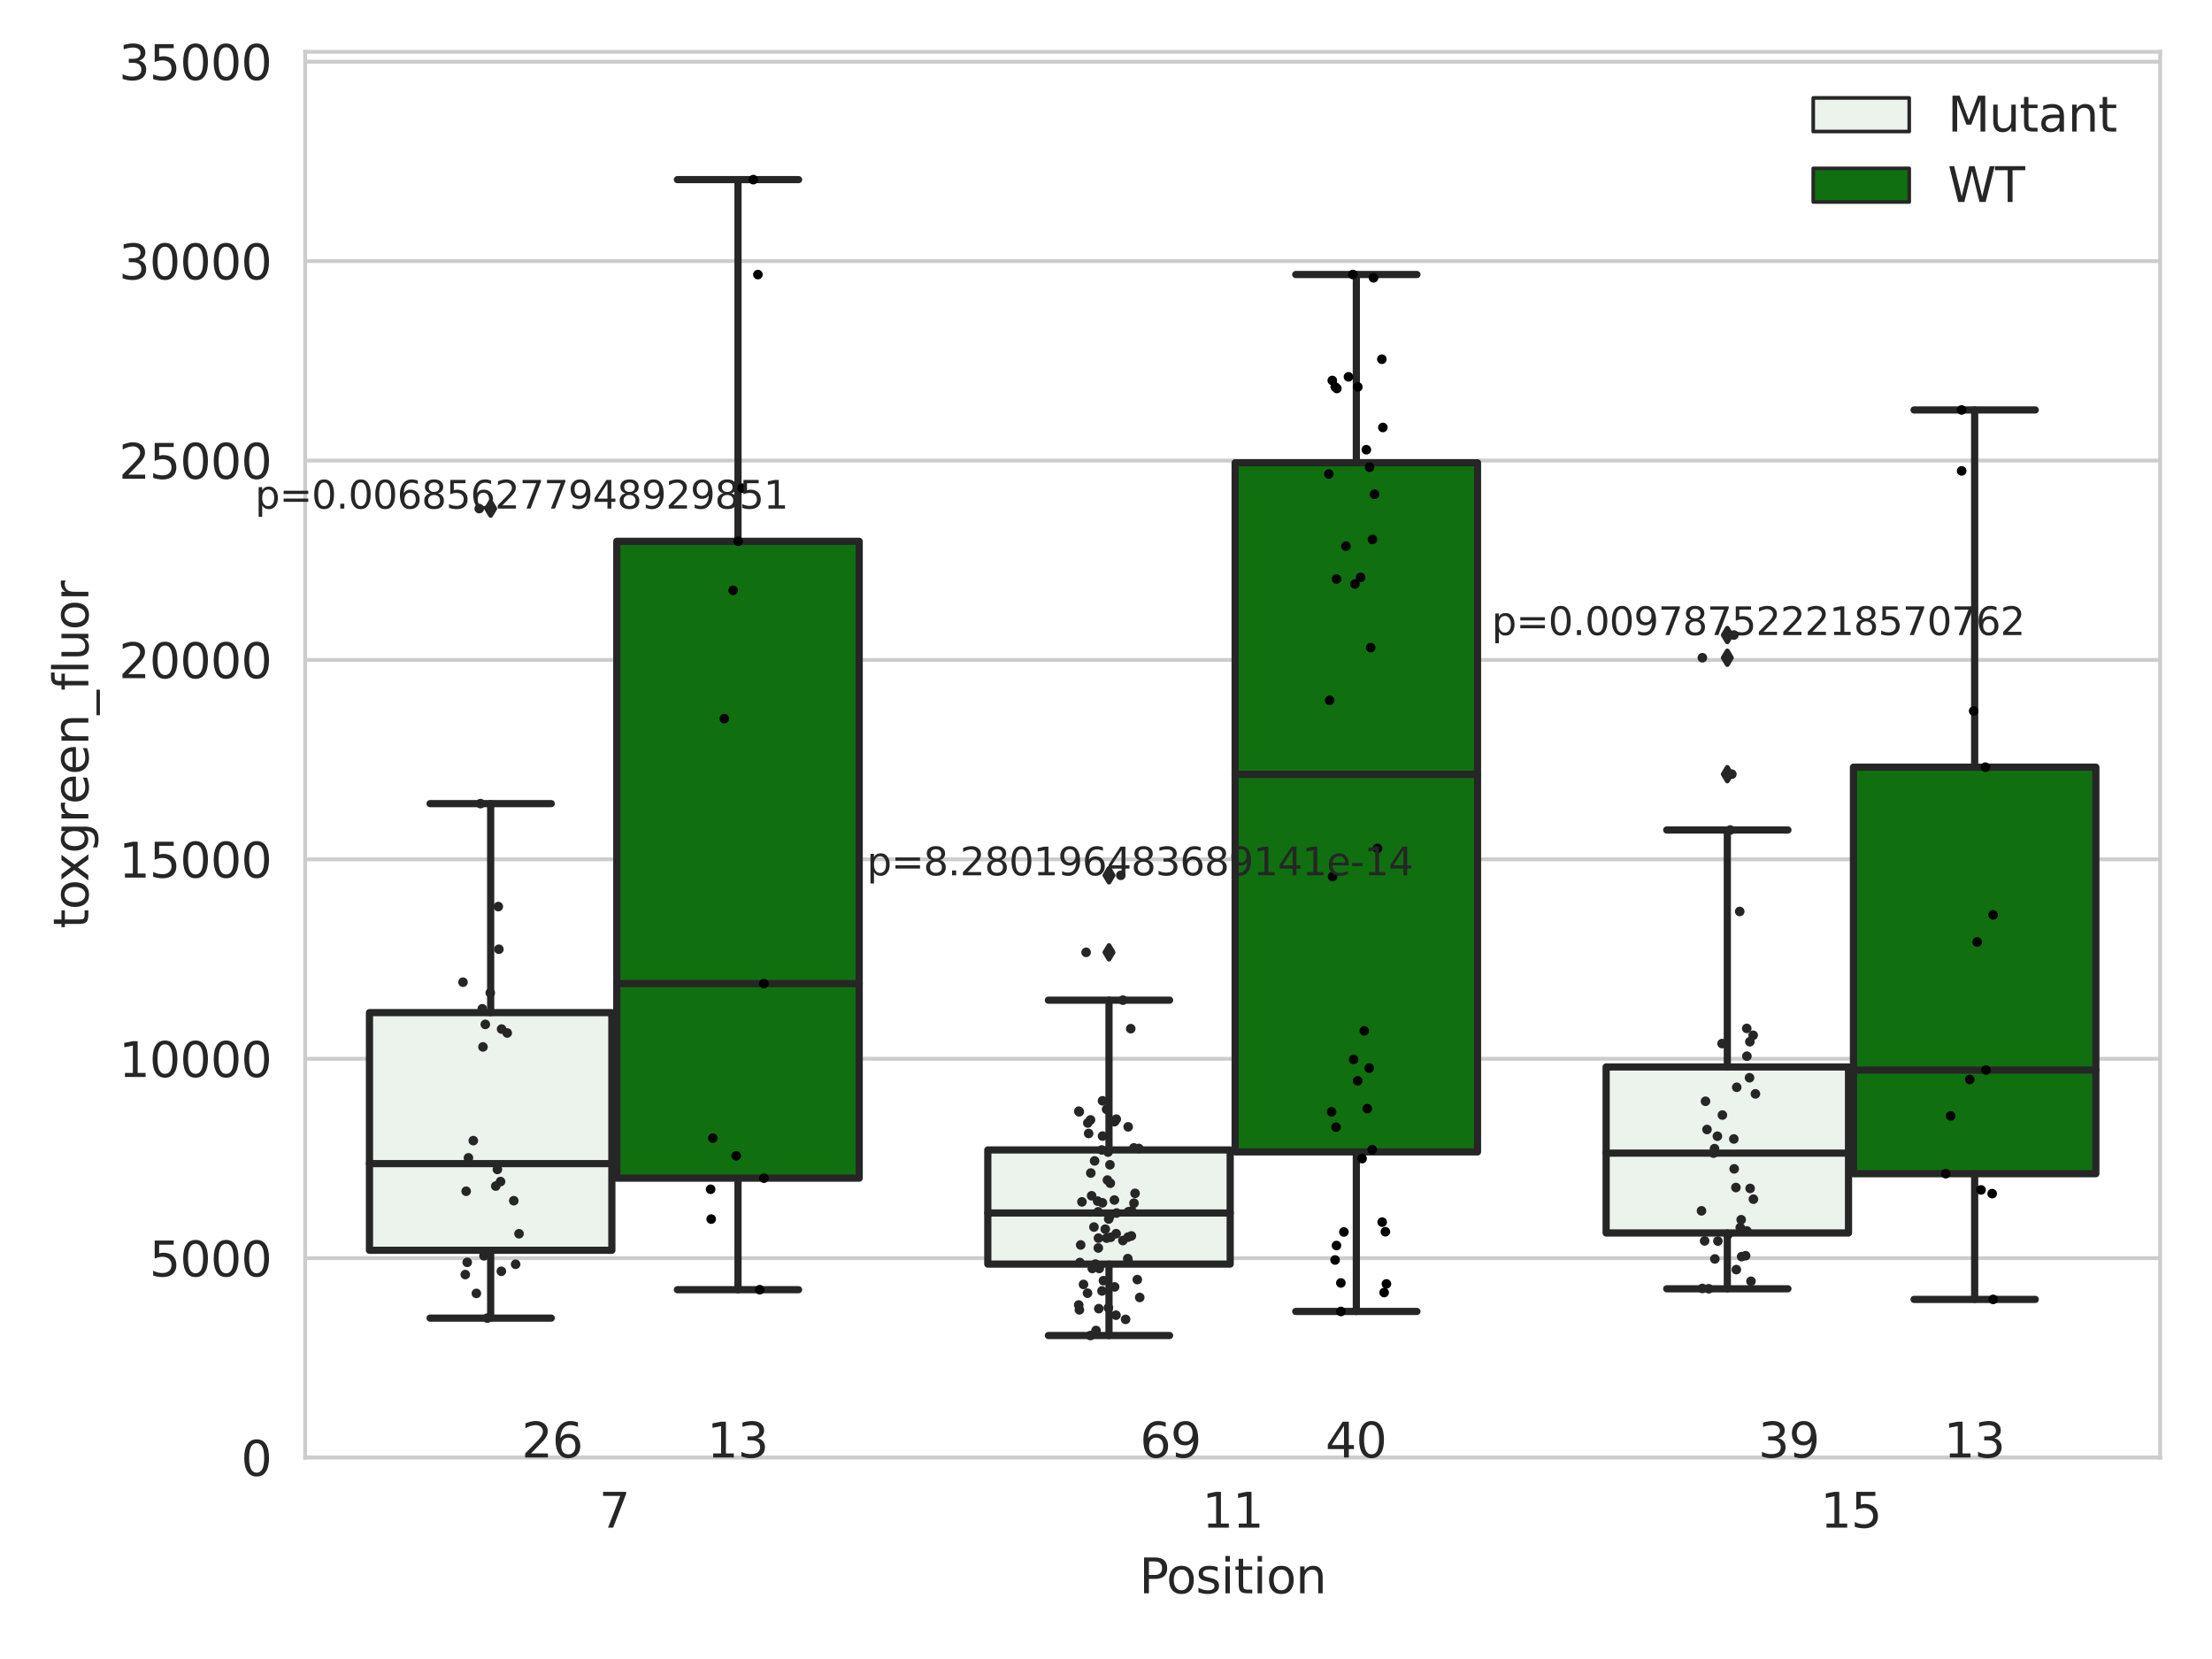 <?xml version="1.0" encoding="utf-8" standalone="no"?>
<!DOCTYPE svg PUBLIC "-//W3C//DTD SVG 1.1//EN"
  "http://www.w3.org/Graphics/SVG/1.1/DTD/svg11.dtd">
<svg xmlns:xlink="http://www.w3.org/1999/xlink" width="460.8pt" height="345.6pt" viewBox="0 0 460.8 345.6" xmlns="http://www.w3.org/2000/svg" version="1.1">
 <defs>
  <style type="text/css">*{stroke-linejoin: round; stroke-linecap: butt}</style>
 </defs>
 <g id="figure_1">
  <g id="patch_1">
   <path d="M 0 345.6 
L 460.8 345.6 
L 460.8 0 
L 0 0 
z
" style="fill: #ffffff"/>
  </g>
  <g id="axes_1">
   <g id="patch_2">
    <path d="M 63.571 303.64 
L 450 303.64 
L 450 10.8 
L 63.571 10.8 
z
" style="fill: #ffffff"/>
   </g>
   <g id="matplotlib.axis_1">
    <g id="xtick_1">
     <g id="text_1">
      <!-- 7 -->
      <g style="fill: #262626" transform="translate(124.795 318.238) scale(0.1 -0.1)">
       <defs>
        <path id="DejaVuSans-37" d="M 525 4666 
L 3525 4666 
L 3525 4397 
L 1831 0 
L 1172 0 
L 2766 4134 
L 525 4134 
L 525 4666 
z
" transform="scale(0.016)"/>
       </defs>
       <use xlink:href="#DejaVuSans-37"/>
      </g>
     </g>
    </g>
    <g id="xtick_2">
     <g id="text_2">
      <!-- 11 -->
      <g style="fill: #262626" transform="translate(250.423 318.238) scale(0.1 -0.1)">
       <defs>
        <path id="DejaVuSans-31" d="M 794 531 
L 1825 531 
L 1825 4091 
L 703 3866 
L 703 4441 
L 1819 4666 
L 2450 4666 
L 2450 531 
L 3481 531 
L 3481 0 
L 794 0 
L 794 531 
z
" transform="scale(0.016)"/>
       </defs>
       <use xlink:href="#DejaVuSans-31"/>
       <use xlink:href="#DejaVuSans-31" x="63.623"/>
      </g>
     </g>
    </g>
    <g id="xtick_3">
     <g id="text_3">
      <!-- 15 -->
      <g style="fill: #262626" transform="translate(379.233 318.238) scale(0.1 -0.1)">
       <defs>
        <path id="DejaVuSans-35" d="M 691 4666 
L 3169 4666 
L 3169 4134 
L 1269 4134 
L 1269 2991 
Q 1406 3038 1543 3061 
Q 1681 3084 1819 3084 
Q 2600 3084 3056 2656 
Q 3513 2228 3513 1497 
Q 3513 744 3044 326 
Q 2575 -91 1722 -91 
Q 1428 -91 1123 -41 
Q 819 9 494 109 
L 494 744 
Q 775 591 1075 516 
Q 1375 441 1709 441 
Q 2250 441 2565 725 
Q 2881 1009 2881 1497 
Q 2881 1984 2565 2268 
Q 2250 2553 1709 2553 
Q 1456 2553 1204 2497 
Q 953 2441 691 2322 
L 691 4666 
z
" transform="scale(0.016)"/>
       </defs>
       <use xlink:href="#DejaVuSans-31"/>
       <use xlink:href="#DejaVuSans-35" x="63.623"/>
      </g>
     </g>
    </g>
    <g id="text_4">
     <!-- Position -->
     <g style="fill: #262626" transform="translate(237.322 331.917) scale(0.1 -0.1)">
      <defs>
       <path id="DejaVuSans-50" d="M 1259 4147 
L 1259 2394 
L 2053 2394 
Q 2494 2394 2734 2622 
Q 2975 2850 2975 3272 
Q 2975 3691 2734 3919 
Q 2494 4147 2053 4147 
L 1259 4147 
z
M 628 4666 
L 2053 4666 
Q 2838 4666 3239 4311 
Q 3641 3956 3641 3272 
Q 3641 2581 3239 2228 
Q 2838 1875 2053 1875 
L 1259 1875 
L 1259 0 
L 628 0 
L 628 4666 
z
" transform="scale(0.016)"/>
       <path id="DejaVuSans-6f" d="M 1959 3097 
Q 1497 3097 1228 2736 
Q 959 2375 959 1747 
Q 959 1119 1226 758 
Q 1494 397 1959 397 
Q 2419 397 2687 759 
Q 2956 1122 2956 1747 
Q 2956 2369 2687 2733 
Q 2419 3097 1959 3097 
z
M 1959 3584 
Q 2709 3584 3137 3096 
Q 3566 2609 3566 1747 
Q 3566 888 3137 398 
Q 2709 -91 1959 -91 
Q 1206 -91 779 398 
Q 353 888 353 1747 
Q 353 2609 779 3096 
Q 1206 3584 1959 3584 
z
" transform="scale(0.016)"/>
       <path id="DejaVuSans-73" d="M 2834 3397 
L 2834 2853 
Q 2591 2978 2328 3040 
Q 2066 3103 1784 3103 
Q 1356 3103 1142 2972 
Q 928 2841 928 2578 
Q 928 2378 1081 2264 
Q 1234 2150 1697 2047 
L 1894 2003 
Q 2506 1872 2764 1633 
Q 3022 1394 3022 966 
Q 3022 478 2636 193 
Q 2250 -91 1575 -91 
Q 1294 -91 989 -36 
Q 684 19 347 128 
L 347 722 
Q 666 556 975 473 
Q 1284 391 1588 391 
Q 1994 391 2212 530 
Q 2431 669 2431 922 
Q 2431 1156 2273 1281 
Q 2116 1406 1581 1522 
L 1381 1569 
Q 847 1681 609 1914 
Q 372 2147 372 2553 
Q 372 3047 722 3315 
Q 1072 3584 1716 3584 
Q 2034 3584 2315 3537 
Q 2597 3491 2834 3397 
z
" transform="scale(0.016)"/>
       <path id="DejaVuSans-69" d="M 603 3500 
L 1178 3500 
L 1178 0 
L 603 0 
L 603 3500 
z
M 603 4863 
L 1178 4863 
L 1178 4134 
L 603 4134 
L 603 4863 
z
" transform="scale(0.016)"/>
       <path id="DejaVuSans-74" d="M 1172 4494 
L 1172 3500 
L 2356 3500 
L 2356 3053 
L 1172 3053 
L 1172 1153 
Q 1172 725 1289 603 
Q 1406 481 1766 481 
L 2356 481 
L 2356 0 
L 1766 0 
Q 1100 0 847 248 
Q 594 497 594 1153 
L 594 3053 
L 172 3053 
L 172 3500 
L 594 3500 
L 594 4494 
L 1172 4494 
z
" transform="scale(0.016)"/>
       <path id="DejaVuSans-6e" d="M 3513 2113 
L 3513 0 
L 2938 0 
L 2938 2094 
Q 2938 2591 2744 2837 
Q 2550 3084 2163 3084 
Q 1697 3084 1428 2787 
Q 1159 2491 1159 1978 
L 1159 0 
L 581 0 
L 581 3500 
L 1159 3500 
L 1159 2956 
Q 1366 3272 1645 3428 
Q 1925 3584 2291 3584 
Q 2894 3584 3203 3211 
Q 3513 2838 3513 2113 
z
" transform="scale(0.016)"/>
      </defs>
      <use xlink:href="#DejaVuSans-50"/>
      <use xlink:href="#DejaVuSans-6f" x="56.678"/>
      <use xlink:href="#DejaVuSans-73" x="117.859"/>
      <use xlink:href="#DejaVuSans-69" x="169.959"/>
      <use xlink:href="#DejaVuSans-74" x="197.742"/>
      <use xlink:href="#DejaVuSans-69" x="236.951"/>
      <use xlink:href="#DejaVuSans-6f" x="264.734"/>
      <use xlink:href="#DejaVuSans-6e" x="325.916"/>
     </g>
    </g>
   </g>
   <g id="matplotlib.axis_2">
    <g id="ytick_1">
     <g id="line2d_1">
      <path d="M 63.571 303.64 
L 450 303.64 
" clip-path="url(#p4d03e4c88d)" style="fill: none; stroke: #cccccc; stroke-width: 0.8; stroke-linecap: round"/>
     </g>
     <g id="text_5">
      <!-- 0 -->
      <g style="fill: #262626" transform="translate(50.209 307.439) scale(0.1 -0.1)">
       <defs>
        <path id="DejaVuSans-30" d="M 2034 4250 
Q 1547 4250 1301 3770 
Q 1056 3291 1056 2328 
Q 1056 1369 1301 889 
Q 1547 409 2034 409 
Q 2525 409 2770 889 
Q 3016 1369 3016 2328 
Q 3016 3291 2770 3770 
Q 2525 4250 2034 4250 
z
M 2034 4750 
Q 2819 4750 3233 4129 
Q 3647 3509 3647 2328 
Q 3647 1150 3233 529 
Q 2819 -91 2034 -91 
Q 1250 -91 836 529 
Q 422 1150 422 2328 
Q 422 3509 836 4129 
Q 1250 4750 2034 4750 
z
" transform="scale(0.016)"/>
       </defs>
       <use xlink:href="#DejaVuSans-30"/>
      </g>
     </g>
    </g>
    <g id="ytick_2">
     <g id="line2d_2">
      <path d="M 63.571 262.099 
L 450 262.099 
" clip-path="url(#p4d03e4c88d)" style="fill: none; stroke: #cccccc; stroke-width: 0.8; stroke-linecap: round"/>
     </g>
     <g id="text_6">
      <!-- 5000 -->
      <g style="fill: #262626" transform="translate(31.121 265.898) scale(0.1 -0.1)">
       <use xlink:href="#DejaVuSans-35"/>
       <use xlink:href="#DejaVuSans-30" x="63.623"/>
       <use xlink:href="#DejaVuSans-30" x="127.246"/>
       <use xlink:href="#DejaVuSans-30" x="190.869"/>
      </g>
     </g>
    </g>
    <g id="ytick_3">
     <g id="line2d_3">
      <path d="M 63.571 220.558 
L 450 220.558 
" clip-path="url(#p4d03e4c88d)" style="fill: none; stroke: #cccccc; stroke-width: 0.8; stroke-linecap: round"/>
     </g>
     <g id="text_7">
      <!-- 10000 -->
      <g style="fill: #262626" transform="translate(24.759 224.357) scale(0.1 -0.1)">
       <use xlink:href="#DejaVuSans-31"/>
       <use xlink:href="#DejaVuSans-30" x="63.623"/>
       <use xlink:href="#DejaVuSans-30" x="127.246"/>
       <use xlink:href="#DejaVuSans-30" x="190.869"/>
       <use xlink:href="#DejaVuSans-30" x="254.492"/>
      </g>
     </g>
    </g>
    <g id="ytick_4">
     <g id="line2d_4">
      <path d="M 63.571 179.017 
L 450 179.017 
" clip-path="url(#p4d03e4c88d)" style="fill: none; stroke: #cccccc; stroke-width: 0.8; stroke-linecap: round"/>
     </g>
     <g id="text_8">
      <!-- 15000 -->
      <g style="fill: #262626" transform="translate(24.759 182.817) scale(0.1 -0.1)">
       <use xlink:href="#DejaVuSans-31"/>
       <use xlink:href="#DejaVuSans-35" x="63.623"/>
       <use xlink:href="#DejaVuSans-30" x="127.246"/>
       <use xlink:href="#DejaVuSans-30" x="190.869"/>
       <use xlink:href="#DejaVuSans-30" x="254.492"/>
      </g>
     </g>
    </g>
    <g id="ytick_5">
     <g id="line2d_5">
      <path d="M 63.571 137.476 
L 450 137.476 
" clip-path="url(#p4d03e4c88d)" style="fill: none; stroke: #cccccc; stroke-width: 0.8; stroke-linecap: round"/>
     </g>
     <g id="text_9">
      <!-- 20000 -->
      <g style="fill: #262626" transform="translate(24.759 141.276) scale(0.1 -0.1)">
       <defs>
        <path id="DejaVuSans-32" d="M 1228 531 
L 3431 531 
L 3431 0 
L 469 0 
L 469 531 
Q 828 903 1448 1529 
Q 2069 2156 2228 2338 
Q 2531 2678 2651 2914 
Q 2772 3150 2772 3378 
Q 2772 3750 2511 3984 
Q 2250 4219 1831 4219 
Q 1534 4219 1204 4116 
Q 875 4013 500 3803 
L 500 4441 
Q 881 4594 1212 4672 
Q 1544 4750 1819 4750 
Q 2544 4750 2975 4387 
Q 3406 4025 3406 3419 
Q 3406 3131 3298 2873 
Q 3191 2616 2906 2266 
Q 2828 2175 2409 1742 
Q 1991 1309 1228 531 
z
" transform="scale(0.016)"/>
       </defs>
       <use xlink:href="#DejaVuSans-32"/>
       <use xlink:href="#DejaVuSans-30" x="63.623"/>
       <use xlink:href="#DejaVuSans-30" x="127.246"/>
       <use xlink:href="#DejaVuSans-30" x="190.869"/>
       <use xlink:href="#DejaVuSans-30" x="254.492"/>
      </g>
     </g>
    </g>
    <g id="ytick_6">
     <g id="line2d_6">
      <path d="M 63.571 95.936 
L 450 95.936 
" clip-path="url(#p4d03e4c88d)" style="fill: none; stroke: #cccccc; stroke-width: 0.8; stroke-linecap: round"/>
     </g>
     <g id="text_10">
      <!-- 25000 -->
      <g style="fill: #262626" transform="translate(24.759 99.735) scale(0.1 -0.1)">
       <use xlink:href="#DejaVuSans-32"/>
       <use xlink:href="#DejaVuSans-35" x="63.623"/>
       <use xlink:href="#DejaVuSans-30" x="127.246"/>
       <use xlink:href="#DejaVuSans-30" x="190.869"/>
       <use xlink:href="#DejaVuSans-30" x="254.492"/>
      </g>
     </g>
    </g>
    <g id="ytick_7">
     <g id="line2d_7">
      <path d="M 63.571 54.395 
L 450 54.395 
" clip-path="url(#p4d03e4c88d)" style="fill: none; stroke: #cccccc; stroke-width: 0.8; stroke-linecap: round"/>
     </g>
     <g id="text_11">
      <!-- 30000 -->
      <g style="fill: #262626" transform="translate(24.759 58.194) scale(0.1 -0.1)">
       <defs>
        <path id="DejaVuSans-33" d="M 2597 2516 
Q 3050 2419 3304 2112 
Q 3559 1806 3559 1356 
Q 3559 666 3084 287 
Q 2609 -91 1734 -91 
Q 1441 -91 1130 -33 
Q 819 25 488 141 
L 488 750 
Q 750 597 1062 519 
Q 1375 441 1716 441 
Q 2309 441 2620 675 
Q 2931 909 2931 1356 
Q 2931 1769 2642 2001 
Q 2353 2234 1838 2234 
L 1294 2234 
L 1294 2753 
L 1863 2753 
Q 2328 2753 2575 2939 
Q 2822 3125 2822 3475 
Q 2822 3834 2567 4026 
Q 2313 4219 1838 4219 
Q 1578 4219 1281 4162 
Q 984 4106 628 3988 
L 628 4550 
Q 988 4650 1302 4700 
Q 1616 4750 1894 4750 
Q 2613 4750 3031 4423 
Q 3450 4097 3450 3541 
Q 3450 3153 3228 2886 
Q 3006 2619 2597 2516 
z
" transform="scale(0.016)"/>
       </defs>
       <use xlink:href="#DejaVuSans-33"/>
       <use xlink:href="#DejaVuSans-30" x="63.623"/>
       <use xlink:href="#DejaVuSans-30" x="127.246"/>
       <use xlink:href="#DejaVuSans-30" x="190.869"/>
       <use xlink:href="#DejaVuSans-30" x="254.492"/>
      </g>
     </g>
    </g>
    <g id="ytick_8">
     <g id="line2d_8">
      <path d="M 63.571 12.854 
L 450 12.854 
" clip-path="url(#p4d03e4c88d)" style="fill: none; stroke: #cccccc; stroke-width: 0.8; stroke-linecap: round"/>
     </g>
     <g id="text_12">
      <!-- 35000 -->
      <g style="fill: #262626" transform="translate(24.759 16.653) scale(0.1 -0.1)">
       <use xlink:href="#DejaVuSans-33"/>
       <use xlink:href="#DejaVuSans-35" x="63.623"/>
       <use xlink:href="#DejaVuSans-30" x="127.246"/>
       <use xlink:href="#DejaVuSans-30" x="190.869"/>
       <use xlink:href="#DejaVuSans-30" x="254.492"/>
      </g>
     </g>
    </g>
    <g id="text_13">
     <!-- toxgreen_fluor -->
     <g style="fill: #262626" transform="translate(18.401 193.415) rotate(-90) scale(0.1 -0.1)">
      <defs>
       <path id="DejaVuSans-78" d="M 3513 3500 
L 2247 1797 
L 3578 0 
L 2900 0 
L 1881 1375 
L 863 0 
L 184 0 
L 1544 1831 
L 300 3500 
L 978 3500 
L 1906 2253 
L 2834 3500 
L 3513 3500 
z
" transform="scale(0.016)"/>
       <path id="DejaVuSans-67" d="M 2906 1791 
Q 2906 2416 2648 2759 
Q 2391 3103 1925 3103 
Q 1463 3103 1205 2759 
Q 947 2416 947 1791 
Q 947 1169 1205 825 
Q 1463 481 1925 481 
Q 2391 481 2648 825 
Q 2906 1169 2906 1791 
z
M 3481 434 
Q 3481 -459 3084 -895 
Q 2688 -1331 1869 -1331 
Q 1566 -1331 1297 -1286 
Q 1028 -1241 775 -1147 
L 775 -588 
Q 1028 -725 1275 -790 
Q 1522 -856 1778 -856 
Q 2344 -856 2625 -561 
Q 2906 -266 2906 331 
L 2906 616 
Q 2728 306 2450 153 
Q 2172 0 1784 0 
Q 1141 0 747 490 
Q 353 981 353 1791 
Q 353 2603 747 3093 
Q 1141 3584 1784 3584 
Q 2172 3584 2450 3431 
Q 2728 3278 2906 2969 
L 2906 3500 
L 3481 3500 
L 3481 434 
z
" transform="scale(0.016)"/>
       <path id="DejaVuSans-72" d="M 2631 2963 
Q 2534 3019 2420 3045 
Q 2306 3072 2169 3072 
Q 1681 3072 1420 2755 
Q 1159 2438 1159 1844 
L 1159 0 
L 581 0 
L 581 3500 
L 1159 3500 
L 1159 2956 
Q 1341 3275 1631 3429 
Q 1922 3584 2338 3584 
Q 2397 3584 2469 3576 
Q 2541 3569 2628 3553 
L 2631 2963 
z
" transform="scale(0.016)"/>
       <path id="DejaVuSans-65" d="M 3597 1894 
L 3597 1613 
L 953 1613 
Q 991 1019 1311 708 
Q 1631 397 2203 397 
Q 2534 397 2845 478 
Q 3156 559 3463 722 
L 3463 178 
Q 3153 47 2828 -22 
Q 2503 -91 2169 -91 
Q 1331 -91 842 396 
Q 353 884 353 1716 
Q 353 2575 817 3079 
Q 1281 3584 2069 3584 
Q 2775 3584 3186 3129 
Q 3597 2675 3597 1894 
z
M 3022 2063 
Q 3016 2534 2758 2815 
Q 2500 3097 2075 3097 
Q 1594 3097 1305 2825 
Q 1016 2553 972 2059 
L 3022 2063 
z
" transform="scale(0.016)"/>
       <path id="DejaVuSans-5f" d="M 3263 -1063 
L 3263 -1509 
L -63 -1509 
L -63 -1063 
L 3263 -1063 
z
" transform="scale(0.016)"/>
       <path id="DejaVuSans-66" d="M 2375 4863 
L 2375 4384 
L 1825 4384 
Q 1516 4384 1395 4259 
Q 1275 4134 1275 3809 
L 1275 3500 
L 2222 3500 
L 2222 3053 
L 1275 3053 
L 1275 0 
L 697 0 
L 697 3053 
L 147 3053 
L 147 3500 
L 697 3500 
L 697 3744 
Q 697 4328 969 4595 
Q 1241 4863 1831 4863 
L 2375 4863 
z
" transform="scale(0.016)"/>
       <path id="DejaVuSans-6c" d="M 603 4863 
L 1178 4863 
L 1178 0 
L 603 0 
L 603 4863 
z
" transform="scale(0.016)"/>
       <path id="DejaVuSans-75" d="M 544 1381 
L 544 3500 
L 1119 3500 
L 1119 1403 
Q 1119 906 1312 657 
Q 1506 409 1894 409 
Q 2359 409 2629 706 
Q 2900 1003 2900 1516 
L 2900 3500 
L 3475 3500 
L 3475 0 
L 2900 0 
L 2900 538 
Q 2691 219 2414 64 
Q 2138 -91 1772 -91 
Q 1169 -91 856 284 
Q 544 659 544 1381 
z
M 1991 3584 
L 1991 3584 
z
" transform="scale(0.016)"/>
      </defs>
      <use xlink:href="#DejaVuSans-74"/>
      <use xlink:href="#DejaVuSans-6f" x="39.209"/>
      <use xlink:href="#DejaVuSans-78" x="97.266"/>
      <use xlink:href="#DejaVuSans-67" x="156.445"/>
      <use xlink:href="#DejaVuSans-72" x="219.922"/>
      <use xlink:href="#DejaVuSans-65" x="258.785"/>
      <use xlink:href="#DejaVuSans-65" x="320.309"/>
      <use xlink:href="#DejaVuSans-6e" x="381.832"/>
      <use xlink:href="#DejaVuSans-5f" x="445.211"/>
      <use xlink:href="#DejaVuSans-66" x="495.211"/>
      <use xlink:href="#DejaVuSans-6c" x="530.416"/>
      <use xlink:href="#DejaVuSans-75" x="558.199"/>
      <use xlink:href="#DejaVuSans-6f" x="621.578"/>
      <use xlink:href="#DejaVuSans-72" x="682.76"/>
     </g>
    </g>
   </g>
   <g id="patch_3">
    <path d="M 76.967 260.458 
L 127.461 260.458 
L 127.461 210.951 
L 76.967 210.951 
L 76.967 260.458 
z
" clip-path="url(#p4d03e4c88d)" style="fill: #ecf2ec; stroke: #262626; stroke-width: 1.5; stroke-linejoin: miter"/>
   </g>
   <g id="patch_4">
    <path d="M 128.491 245.432 
L 178.985 245.432 
L 178.985 112.769 
L 128.491 112.769 
L 128.491 245.432 
z
" clip-path="url(#p4d03e4c88d)" style="fill: #107010; stroke: #262626; stroke-width: 1.5; stroke-linejoin: miter"/>
   </g>
   <g id="patch_5">
    <path d="M 205.777 263.335 
L 256.27 263.335 
L 256.27 239.558 
L 205.777 239.558 
L 205.777 263.335 
z
" clip-path="url(#p4d03e4c88d)" style="fill: #ecf2ec; stroke: #262626; stroke-width: 1.5; stroke-linejoin: miter"/>
   </g>
   <g id="patch_6">
    <path d="M 257.301 239.963 
L 307.794 239.963 
L 307.794 96.409 
L 257.301 96.409 
L 257.301 239.963 
z
" clip-path="url(#p4d03e4c88d)" style="fill: #107010; stroke: #262626; stroke-width: 1.5; stroke-linejoin: miter"/>
   </g>
   <g id="patch_7">
    <path d="M 334.587 256.85 
L 385.08 256.85 
L 385.08 222.266 
L 334.587 222.266 
L 334.587 256.85 
z
" clip-path="url(#p4d03e4c88d)" style="fill: #ecf2ec; stroke: #262626; stroke-width: 1.5; stroke-linejoin: miter"/>
   </g>
   <g id="patch_8">
    <path d="M 386.11 244.503 
L 436.604 244.503 
L 436.604 159.814 
L 386.11 159.814 
L 386.11 244.503 
z
" clip-path="url(#p4d03e4c88d)" style="fill: #107010; stroke: #262626; stroke-width: 1.5; stroke-linejoin: miter"/>
   </g>
   <g id="patch_9">
    <path d="M 127.976 303.64 
L 127.976 303.64 
L 127.976 303.64 
L 127.976 303.64 
z
" clip-path="url(#p4d03e4c88d)" style="fill: #ecf2ec; stroke: #262626; stroke-width: 0.75; stroke-linejoin: miter"/>
   </g>
   <g id="patch_10">
    <path d="M 127.976 303.64 
L 127.976 303.64 
L 127.976 303.64 
L 127.976 303.64 
z
" clip-path="url(#p4d03e4c88d)" style="fill: #107010; stroke: #262626; stroke-width: 0.75; stroke-linejoin: miter"/>
   </g>
   <g id="PathCollection_1"/>
   <g id="PathCollection_2"/>
   <g id="line2d_9">
    <path d="M 102.214 260.458 
L 102.214 274.584 
" clip-path="url(#p4d03e4c88d)" style="fill: none; stroke: #262626; stroke-width: 1.5; stroke-linecap: round"/>
   </g>
   <g id="line2d_10">
    <path d="M 102.214 210.951 
L 102.214 167.407 
" clip-path="url(#p4d03e4c88d)" style="fill: none; stroke: #262626; stroke-width: 1.5; stroke-linecap: round"/>
   </g>
   <g id="line2d_11">
    <path d="M 89.591 274.584 
L 114.837 274.584 
" clip-path="url(#p4d03e4c88d)" style="fill: none; stroke: #262626; stroke-width: 1.5; stroke-linecap: round"/>
   </g>
   <g id="line2d_12">
    <path d="M 89.591 167.407 
L 114.837 167.407 
" clip-path="url(#p4d03e4c88d)" style="fill: none; stroke: #262626; stroke-width: 1.5; stroke-linecap: round"/>
   </g>
   <g id="line2d_13">
    <defs>
     <path id="m661d3fcdb0" d="M -0 1.414 
L 0.849 0 
L 0 -1.414 
L -0.849 -0 
z
" style="stroke: #262626; stroke-linejoin: miter"/>
    </defs>
    <g clip-path="url(#p4d03e4c88d)">
     <use xlink:href="#m661d3fcdb0" x="102.214" y="105.95" style="fill: #262626; stroke: #262626; stroke-linejoin: miter"/>
    </g>
   </g>
   <g id="line2d_14">
    <path d="M 153.738 245.432 
L 153.738 268.669 
" clip-path="url(#p4d03e4c88d)" style="fill: none; stroke: #262626; stroke-width: 1.5; stroke-linecap: round"/>
   </g>
   <g id="line2d_15">
    <path d="M 153.738 112.769 
L 153.738 37.422 
" clip-path="url(#p4d03e4c88d)" style="fill: none; stroke: #262626; stroke-width: 1.5; stroke-linecap: round"/>
   </g>
   <g id="line2d_16">
    <path d="M 141.115 268.669 
L 166.361 268.669 
" clip-path="url(#p4d03e4c88d)" style="fill: none; stroke: #262626; stroke-width: 1.5; stroke-linecap: round"/>
   </g>
   <g id="line2d_17">
    <path d="M 141.115 37.422 
L 166.361 37.422 
" clip-path="url(#p4d03e4c88d)" style="fill: none; stroke: #262626; stroke-width: 1.5; stroke-linecap: round"/>
   </g>
   <g id="line2d_18"/>
   <g id="line2d_19">
    <path d="M 231.024 263.335 
L 231.024 278.212 
" clip-path="url(#p4d03e4c88d)" style="fill: none; stroke: #262626; stroke-width: 1.5; stroke-linecap: round"/>
   </g>
   <g id="line2d_20">
    <path d="M 231.024 239.558 
L 231.024 208.351 
" clip-path="url(#p4d03e4c88d)" style="fill: none; stroke: #262626; stroke-width: 1.5; stroke-linecap: round"/>
   </g>
   <g id="line2d_21">
    <path d="M 218.4 278.212 
L 243.647 278.212 
" clip-path="url(#p4d03e4c88d)" style="fill: none; stroke: #262626; stroke-width: 1.5; stroke-linecap: round"/>
   </g>
   <g id="line2d_22">
    <path d="M 218.4 208.351 
L 243.647 208.351 
" clip-path="url(#p4d03e4c88d)" style="fill: none; stroke: #262626; stroke-width: 1.5; stroke-linecap: round"/>
   </g>
   <g id="line2d_23">
    <g clip-path="url(#p4d03e4c88d)">
     <use xlink:href="#m661d3fcdb0" x="231.024" y="182.345" style="fill: #262626; stroke: #262626; stroke-linejoin: miter"/>
     <use xlink:href="#m661d3fcdb0" x="231.024" y="198.393" style="fill: #262626; stroke: #262626; stroke-linejoin: miter"/>
    </g>
   </g>
   <g id="line2d_24">
    <path d="M 282.548 239.963 
L 282.548 273.201 
" clip-path="url(#p4d03e4c88d)" style="fill: none; stroke: #262626; stroke-width: 1.5; stroke-linecap: round"/>
   </g>
   <g id="line2d_25">
    <path d="M 282.548 96.409 
L 282.548 57.189 
" clip-path="url(#p4d03e4c88d)" style="fill: none; stroke: #262626; stroke-width: 1.5; stroke-linecap: round"/>
   </g>
   <g id="line2d_26">
    <path d="M 269.924 273.201 
L 295.171 273.201 
" clip-path="url(#p4d03e4c88d)" style="fill: none; stroke: #262626; stroke-width: 1.5; stroke-linecap: round"/>
   </g>
   <g id="line2d_27">
    <path d="M 269.924 57.189 
L 295.171 57.189 
" clip-path="url(#p4d03e4c88d)" style="fill: none; stroke: #262626; stroke-width: 1.5; stroke-linecap: round"/>
   </g>
   <g id="line2d_28"/>
   <g id="line2d_29">
    <path d="M 359.833 256.85 
L 359.833 268.476 
" clip-path="url(#p4d03e4c88d)" style="fill: none; stroke: #262626; stroke-width: 1.5; stroke-linecap: round"/>
   </g>
   <g id="line2d_30">
    <path d="M 359.833 222.266 
L 359.833 172.905 
" clip-path="url(#p4d03e4c88d)" style="fill: none; stroke: #262626; stroke-width: 1.5; stroke-linecap: round"/>
   </g>
   <g id="line2d_31">
    <path d="M 347.21 268.476 
L 372.457 268.476 
" clip-path="url(#p4d03e4c88d)" style="fill: none; stroke: #262626; stroke-width: 1.5; stroke-linecap: round"/>
   </g>
   <g id="line2d_32">
    <path d="M 347.21 172.905 
L 372.457 172.905 
" clip-path="url(#p4d03e4c88d)" style="fill: none; stroke: #262626; stroke-width: 1.5; stroke-linecap: round"/>
   </g>
   <g id="line2d_33">
    <g clip-path="url(#p4d03e4c88d)">
     <use xlink:href="#m661d3fcdb0" x="359.833" y="161.274" style="fill: #262626; stroke: #262626; stroke-linejoin: miter"/>
     <use xlink:href="#m661d3fcdb0" x="359.833" y="137.018" style="fill: #262626; stroke: #262626; stroke-linejoin: miter"/>
     <use xlink:href="#m661d3fcdb0" x="359.833" y="132.291" style="fill: #262626; stroke: #262626; stroke-linejoin: miter"/>
    </g>
   </g>
   <g id="line2d_34">
    <path d="M 411.357 244.503 
L 411.357 270.691 
" clip-path="url(#p4d03e4c88d)" style="fill: none; stroke: #262626; stroke-width: 1.5; stroke-linecap: round"/>
   </g>
   <g id="line2d_35">
    <path d="M 411.357 159.814 
L 411.357 85.402 
" clip-path="url(#p4d03e4c88d)" style="fill: none; stroke: #262626; stroke-width: 1.5; stroke-linecap: round"/>
   </g>
   <g id="line2d_36">
    <path d="M 398.734 270.691 
L 423.98 270.691 
" clip-path="url(#p4d03e4c88d)" style="fill: none; stroke: #262626; stroke-width: 1.5; stroke-linecap: round"/>
   </g>
   <g id="line2d_37">
    <path d="M 398.734 85.402 
L 423.98 85.402 
" clip-path="url(#p4d03e4c88d)" style="fill: none; stroke: #262626; stroke-width: 1.5; stroke-linecap: round"/>
   </g>
   <g id="line2d_38"/>
   <g id="line2d_39">
    <path d="M 76.967 242.407 
L 127.461 242.407 
" clip-path="url(#p4d03e4c88d)" style="fill: none; stroke: #262626; stroke-width: 1.5; stroke-linecap: round"/>
   </g>
   <g id="line2d_40">
    <path d="M 128.491 204.905 
L 178.985 204.905 
" clip-path="url(#p4d03e4c88d)" style="fill: none; stroke: #262626; stroke-width: 1.5; stroke-linecap: round"/>
   </g>
   <g id="line2d_41">
    <path d="M 205.777 252.694 
L 256.27 252.694 
" clip-path="url(#p4d03e4c88d)" style="fill: none; stroke: #262626; stroke-width: 1.5; stroke-linecap: round"/>
   </g>
   <g id="line2d_42">
    <path d="M 257.301 161.31 
L 307.794 161.31 
" clip-path="url(#p4d03e4c88d)" style="fill: none; stroke: #262626; stroke-width: 1.5; stroke-linecap: round"/>
   </g>
   <g id="line2d_43">
    <path d="M 334.587 240.219 
L 385.08 240.219 
" clip-path="url(#p4d03e4c88d)" style="fill: none; stroke: #262626; stroke-width: 1.5; stroke-linecap: round"/>
   </g>
   <g id="line2d_44">
    <path d="M 386.11 222.92 
L 436.604 222.92 
" clip-path="url(#p4d03e4c88d)" style="fill: none; stroke: #262626; stroke-width: 1.5; stroke-linecap: round"/>
   </g>
   <g id="patch_11">
    <path d="M 63.571 303.64 
L 63.571 10.8 
" style="fill: none; stroke: #cccccc; stroke-width: 0.8; stroke-linejoin: miter; stroke-linecap: square"/>
   </g>
   <g id="patch_12">
    <path d="M 450 303.64 
L 450 10.8 
" style="fill: none; stroke: #cccccc; stroke-width: 0.8; stroke-linejoin: miter; stroke-linecap: square"/>
   </g>
   <g id="patch_13">
    <path d="M 63.571 303.64 
L 450 303.64 
" style="fill: none; stroke: #cccccc; stroke-width: 0.8; stroke-linejoin: miter; stroke-linecap: square"/>
   </g>
   <g id="patch_14">
    <path d="M 63.571 10.8 
L 450 10.8 
" style="fill: none; stroke: #cccccc; stroke-width: 0.8; stroke-linejoin: miter; stroke-linecap: square"/>
   </g>
   <g id="PathCollection_3">
    <defs>
     <path id="C0_0_939f7590bf" d="M 0 1 
C 0.265 1 0.52 0.895 0.707 0.707 
C 0.895 0.52 1 0.265 1 -0 
C 1 -0.265 0.895 -0.52 0.707 -0.707 
C 0.52 -0.895 0.265 -1 0 -1 
C -0.265 -1 -0.52 -0.895 -0.707 -0.707 
C -0.895 -0.52 -1 -0.265 -1 0 
C -1 0.265 -0.895 0.52 -0.707 0.707 
C -0.52 0.895 -0.265 1 0 1 
z
"/>
    </defs>
    <g clip-path="url(#p4d03e4c88d)">
     <use xlink:href="#C0_0_939f7590bf" x="97.332" y="262.968" style="fill: #262626"/>
    </g>
    <g clip-path="url(#p4d03e4c88d)">
     <use xlink:href="#C0_0_939f7590bf" x="102.131" y="206.829" style="fill: #262626"/>
    </g>
    <g clip-path="url(#p4d03e4c88d)">
     <use xlink:href="#C0_0_939f7590bf" x="105.666" y="215.191" style="fill: #262626"/>
    </g>
    <g clip-path="url(#p4d03e4c88d)">
     <use xlink:href="#C0_0_939f7590bf" x="100.093" y="167.407" style="fill: #262626"/>
    </g>
    <g clip-path="url(#p4d03e4c88d)">
     <use xlink:href="#C0_0_939f7590bf" x="104.491" y="214.377" style="fill: #262626"/>
    </g>
    <g clip-path="url(#p4d03e4c88d)">
     <use xlink:href="#C0_0_939f7590bf" x="103.808" y="188.857" style="fill: #262626"/>
    </g>
    <g clip-path="url(#p4d03e4c88d)">
     <use xlink:href="#C0_0_939f7590bf" x="97.584" y="241.199" style="fill: #262626"/>
    </g>
    <g clip-path="url(#p4d03e4c88d)">
     <use xlink:href="#C0_0_939f7590bf" x="97.108" y="248.156" style="fill: #262626"/>
    </g>
    <g clip-path="url(#p4d03e4c88d)">
     <use xlink:href="#C0_0_939f7590bf" x="100.61" y="218.09" style="fill: #262626"/>
    </g>
    <g clip-path="url(#p4d03e4c88d)">
     <use xlink:href="#C0_0_939f7590bf" x="100.471" y="210.134" style="fill: #262626"/>
    </g>
    <g clip-path="url(#p4d03e4c88d)">
     <use xlink:href="#C0_0_939f7590bf" x="103.274" y="247.08" style="fill: #262626"/>
    </g>
    <g clip-path="url(#p4d03e4c88d)">
     <use xlink:href="#C0_0_939f7590bf" x="107.41" y="263.373" style="fill: #262626"/>
    </g>
    <g clip-path="url(#p4d03e4c88d)">
     <use xlink:href="#C0_0_939f7590bf" x="99.838" y="105.95" style="fill: #262626"/>
    </g>
    <g clip-path="url(#p4d03e4c88d)">
     <use xlink:href="#C0_0_939f7590bf" x="104.275" y="246.144" style="fill: #262626"/>
    </g>
    <g clip-path="url(#p4d03e4c88d)">
     <use xlink:href="#C0_0_939f7590bf" x="104.442" y="264.835" style="fill: #262626"/>
    </g>
    <g clip-path="url(#p4d03e4c88d)">
     <use xlink:href="#C0_0_939f7590bf" x="101.102" y="213.401" style="fill: #262626"/>
    </g>
    <g clip-path="url(#p4d03e4c88d)">
     <use xlink:href="#C0_0_939f7590bf" x="96.925" y="265.514" style="fill: #262626"/>
    </g>
    <g clip-path="url(#p4d03e4c88d)">
     <use xlink:href="#C0_0_939f7590bf" x="107.027" y="250.128" style="fill: #262626"/>
    </g>
    <g clip-path="url(#p4d03e4c88d)">
     <use xlink:href="#C0_0_939f7590bf" x="96.453" y="204.608" style="fill: #262626"/>
    </g>
    <g clip-path="url(#p4d03e4c88d)">
     <use xlink:href="#C0_0_939f7590bf" x="103.923" y="197.737" style="fill: #262626"/>
    </g>
    <g clip-path="url(#p4d03e4c88d)">
     <use xlink:href="#C0_0_939f7590bf" x="100.823" y="261.606" style="fill: #262626"/>
    </g>
    <g clip-path="url(#p4d03e4c88d)">
     <use xlink:href="#C0_0_939f7590bf" x="108.122" y="257.012" style="fill: #262626"/>
    </g>
    <g clip-path="url(#p4d03e4c88d)">
     <use xlink:href="#C0_0_939f7590bf" x="98.595" y="237.614" style="fill: #262626"/>
    </g>
    <g clip-path="url(#p4d03e4c88d)">
     <use xlink:href="#C0_0_939f7590bf" x="103.616" y="243.615" style="fill: #262626"/>
    </g>
    <g clip-path="url(#p4d03e4c88d)">
     <use xlink:href="#C0_0_939f7590bf" x="101.532" y="274.584" style="fill: #262626"/>
    </g>
    <g clip-path="url(#p4d03e4c88d)">
     <use xlink:href="#C0_0_939f7590bf" x="99.236" y="269.438" style="fill: #262626"/>
    </g>
   </g>
   <g id="PathCollection_4">
    <defs>
     <path id="C1_0_bead2f7cbe" d="M 0 1 
C 0.265 1 0.52 0.895 0.707 0.707 
C 0.895 0.52 1 0.265 1 -0 
C 1 -0.265 0.895 -0.52 0.707 -0.707 
C 0.52 -0.895 0.265 -1 0 -1 
C -0.265 -1 -0.52 -0.895 -0.707 -0.707 
C -0.895 -0.52 -1 -0.265 -1 0 
C -1 0.265 -0.895 0.52 -0.707 0.707 
C -0.52 0.895 -0.265 1 0 1 
z
"/>
    </defs>
    <g clip-path="url(#p4d03e4c88d)">
     <use xlink:href="#C1_0_bead2f7cbe" x="159.14" y="204.905"/>
    </g>
    <g clip-path="url(#p4d03e4c88d)">
     <use xlink:href="#C1_0_bead2f7cbe" x="153.357" y="240.771"/>
    </g>
    <g clip-path="url(#p4d03e4c88d)">
     <use xlink:href="#C1_0_bead2f7cbe" x="154.588" y="101.681"/>
    </g>
    <g clip-path="url(#p4d03e4c88d)">
     <use xlink:href="#C1_0_bead2f7cbe" x="157.885" y="57.198"/>
    </g>
    <g clip-path="url(#p4d03e4c88d)">
     <use xlink:href="#C1_0_bead2f7cbe" x="158.257" y="268.669"/>
    </g>
    <g clip-path="url(#p4d03e4c88d)">
     <use xlink:href="#C1_0_bead2f7cbe" x="150.886" y="149.701"/>
    </g>
    <g clip-path="url(#p4d03e4c88d)">
     <use xlink:href="#C1_0_bead2f7cbe" x="153.772" y="112.769"/>
    </g>
    <g clip-path="url(#p4d03e4c88d)">
     <use xlink:href="#C1_0_bead2f7cbe" x="148.151" y="253.955"/>
    </g>
    <g clip-path="url(#p4d03e4c88d)">
     <use xlink:href="#C1_0_bead2f7cbe" x="148.492" y="237.101"/>
    </g>
    <g clip-path="url(#p4d03e4c88d)">
     <use xlink:href="#C1_0_bead2f7cbe" x="156.927" y="37.422"/>
    </g>
    <g clip-path="url(#p4d03e4c88d)">
     <use xlink:href="#C1_0_bead2f7cbe" x="159.148" y="245.432"/>
    </g>
    <g clip-path="url(#p4d03e4c88d)">
     <use xlink:href="#C1_0_bead2f7cbe" x="152.725" y="122.977"/>
    </g>
    <g clip-path="url(#p4d03e4c88d)">
     <use xlink:href="#C1_0_bead2f7cbe" x="148.034" y="247.745"/>
    </g>
   </g>
   <g id="PathCollection_5">
    <defs>
     <path id="C2_0_6ce2566a04" d="M 0 1 
C 0.265 1 0.52 0.895 0.707 0.707 
C 0.895 0.52 1 0.265 1 -0 
C 1 -0.265 0.895 -0.52 0.707 -0.707 
C 0.52 -0.895 0.265 -1 0 -1 
C -0.265 -1 -0.52 -0.895 -0.707 -0.707 
C -0.895 -0.52 -1 -0.265 -1 0 
C -1 0.265 -0.895 0.52 -0.707 0.707 
C -0.52 0.895 -0.265 1 0 1 
z
"/>
    </defs>
    <g clip-path="url(#p4d03e4c88d)">
     <use xlink:href="#C2_0_6ce2566a04" x="228.898" y="272.615" style="fill: #262626"/>
    </g>
    <g clip-path="url(#p4d03e4c88d)">
     <use xlink:href="#C2_0_6ce2566a04" x="234.986" y="257.715" style="fill: #262626"/>
    </g>
    <g clip-path="url(#p4d03e4c88d)">
     <use xlink:href="#C2_0_6ce2566a04" x="235.761" y="252.253" style="fill: #262626"/>
    </g>
    <g clip-path="url(#p4d03e4c88d)">
     <use xlink:href="#C2_0_6ce2566a04" x="229.569" y="268.928" style="fill: #262626"/>
    </g>
    <g clip-path="url(#p4d03e4c88d)">
     <use xlink:href="#C2_0_6ce2566a04" x="228.325" y="277.162" style="fill: #262626"/>
    </g>
    <g clip-path="url(#p4d03e4c88d)">
     <use xlink:href="#C2_0_6ce2566a04" x="226.603" y="233.942" style="fill: #262626"/>
    </g>
    <g clip-path="url(#p4d03e4c88d)">
     <use xlink:href="#C2_0_6ce2566a04" x="227.542" y="264.247" style="fill: #262626"/>
    </g>
    <g clip-path="url(#p4d03e4c88d)">
     <use xlink:href="#C2_0_6ce2566a04" x="225.711" y="267.571" style="fill: #262626"/>
    </g>
    <g clip-path="url(#p4d03e4c88d)">
     <use xlink:href="#C2_0_6ce2566a04" x="236.216" y="239.127" style="fill: #262626"/>
    </g>
    <g clip-path="url(#p4d03e4c88d)">
     <use xlink:href="#C2_0_6ce2566a04" x="230.899" y="272.439" style="fill: #262626"/>
    </g>
    <g clip-path="url(#p4d03e4c88d)">
     <use xlink:href="#C2_0_6ce2566a04" x="228.831" y="257.924" style="fill: #262626"/>
    </g>
    <g clip-path="url(#p4d03e4c88d)">
     <use xlink:href="#C2_0_6ce2566a04" x="228.798" y="259.979" style="fill: #262626"/>
    </g>
    <g clip-path="url(#p4d03e4c88d)">
     <use xlink:href="#C2_0_6ce2566a04" x="236.924" y="266.562" style="fill: #262626"/>
    </g>
    <g clip-path="url(#p4d03e4c88d)">
     <use xlink:href="#C2_0_6ce2566a04" x="228.649" y="250.209" style="fill: #262626"/>
    </g>
    <g clip-path="url(#p4d03e4c88d)">
     <use xlink:href="#C2_0_6ce2566a04" x="230.825" y="240.004" style="fill: #262626"/>
    </g>
    <g clip-path="url(#p4d03e4c88d)">
     <use xlink:href="#C2_0_6ce2566a04" x="225.127" y="259.346" style="fill: #262626"/>
    </g>
    <g clip-path="url(#p4d03e4c88d)">
     <use xlink:href="#C2_0_6ce2566a04" x="235.059" y="252.428" style="fill: #262626"/>
    </g>
    <g clip-path="url(#p4d03e4c88d)">
     <use xlink:href="#C2_0_6ce2566a04" x="230.25" y="256.054" style="fill: #262626"/>
    </g>
    <g clip-path="url(#p4d03e4c88d)">
     <use xlink:href="#C2_0_6ce2566a04" x="227.406" y="249.101" style="fill: #262626"/>
    </g>
    <g clip-path="url(#p4d03e4c88d)">
     <use xlink:href="#C2_0_6ce2566a04" x="229.678" y="236.666" style="fill: #262626"/>
    </g>
    <g clip-path="url(#p4d03e4c88d)">
     <use xlink:href="#C2_0_6ce2566a04" x="230.522" y="257.922" style="fill: #262626"/>
    </g>
    <g clip-path="url(#p4d03e4c88d)">
     <use xlink:href="#C2_0_6ce2566a04" x="235.024" y="262.733" style="fill: #262626"/>
    </g>
    <g clip-path="url(#p4d03e4c88d)">
     <use xlink:href="#C2_0_6ce2566a04" x="228.025" y="241.84" style="fill: #262626"/>
    </g>
    <g clip-path="url(#p4d03e4c88d)">
     <use xlink:href="#C2_0_6ce2566a04" x="227.159" y="278.212" style="fill: #262626"/>
    </g>
    <g clip-path="url(#p4d03e4c88d)">
     <use xlink:href="#C2_0_6ce2566a04" x="229.519" y="239.558" style="fill: #262626"/>
    </g>
    <g clip-path="url(#p4d03e4c88d)">
     <use xlink:href="#C2_0_6ce2566a04" x="235.018" y="234.741" style="fill: #262626"/>
    </g>
    <g clip-path="url(#p4d03e4c88d)">
     <use xlink:href="#C2_0_6ce2566a04" x="226.783" y="236.125" style="fill: #262626"/>
    </g>
    <g clip-path="url(#p4d03e4c88d)">
     <use xlink:href="#C2_0_6ce2566a04" x="233.487" y="182.345" style="fill: #262626"/>
    </g>
    <g clip-path="url(#p4d03e4c88d)">
     <use xlink:href="#C2_0_6ce2566a04" x="232.611" y="252.694" style="fill: #262626"/>
    </g>
    <g clip-path="url(#p4d03e4c88d)">
     <use xlink:href="#C2_0_6ce2566a04" x="232.172" y="233.668" style="fill: #262626"/>
    </g>
    <g clip-path="url(#p4d03e4c88d)">
     <use xlink:href="#C2_0_6ce2566a04" x="224.734" y="231.48" style="fill: #262626"/>
    </g>
    <g clip-path="url(#p4d03e4c88d)">
     <use xlink:href="#C2_0_6ce2566a04" x="229.003" y="264.242" style="fill: #262626"/>
    </g>
    <g clip-path="url(#p4d03e4c88d)">
     <use xlink:href="#C2_0_6ce2566a04" x="229.654" y="250.569" style="fill: #262626"/>
    </g>
    <g clip-path="url(#p4d03e4c88d)">
     <use xlink:href="#C2_0_6ce2566a04" x="237.429" y="270.288" style="fill: #262626"/>
    </g>
    <g clip-path="url(#p4d03e4c88d)">
     <use xlink:href="#C2_0_6ce2566a04" x="227.235" y="244.361" style="fill: #262626"/>
    </g>
    <g clip-path="url(#p4d03e4c88d)">
     <use xlink:href="#C2_0_6ce2566a04" x="232.199" y="268.085" style="fill: #262626"/>
    </g>
    <g clip-path="url(#p4d03e4c88d)">
     <use xlink:href="#C2_0_6ce2566a04" x="230.696" y="245.827" style="fill: #262626"/>
    </g>
    <g clip-path="url(#p4d03e4c88d)">
     <use xlink:href="#C2_0_6ce2566a04" x="232.148" y="249.984" style="fill: #262626"/>
    </g>
    <g clip-path="url(#p4d03e4c88d)">
     <use xlink:href="#C2_0_6ce2566a04" x="234.485" y="274.849" style="fill: #262626"/>
    </g>
    <g clip-path="url(#p4d03e4c88d)">
     <use xlink:href="#C2_0_6ce2566a04" x="228.204" y="263.335" style="fill: #262626"/>
    </g>
    <g clip-path="url(#p4d03e4c88d)">
     <use xlink:href="#C2_0_6ce2566a04" x="230.523" y="231.091" style="fill: #262626"/>
    </g>
    <g clip-path="url(#p4d03e4c88d)">
     <use xlink:href="#C2_0_6ce2566a04" x="236.454" y="248.594" style="fill: #262626"/>
    </g>
    <g clip-path="url(#p4d03e4c88d)">
     <use xlink:href="#C2_0_6ce2566a04" x="233.922" y="208.351" style="fill: #262626"/>
    </g>
    <g clip-path="url(#p4d03e4c88d)">
     <use xlink:href="#C2_0_6ce2566a04" x="228.765" y="252.444" style="fill: #262626"/>
    </g>
    <g clip-path="url(#p4d03e4c88d)">
     <use xlink:href="#C2_0_6ce2566a04" x="231.221" y="253.289" style="fill: #262626"/>
    </g>
    <g clip-path="url(#p4d03e4c88d)">
     <use xlink:href="#C2_0_6ce2566a04" x="224.831" y="231.609" style="fill: #262626"/>
    </g>
    <g clip-path="url(#p4d03e4c88d)">
     <use xlink:href="#C2_0_6ce2566a04" x="232.516" y="257" style="fill: #262626"/>
    </g>
    <g clip-path="url(#p4d03e4c88d)">
     <use xlink:href="#C2_0_6ce2566a04" x="237.253" y="239.246" style="fill: #262626"/>
    </g>
    <g clip-path="url(#p4d03e4c88d)">
     <use xlink:href="#C2_0_6ce2566a04" x="229.672" y="229.321" style="fill: #262626"/>
    </g>
    <g clip-path="url(#p4d03e4c88d)">
     <use xlink:href="#C2_0_6ce2566a04" x="236.226" y="250.637" style="fill: #262626"/>
    </g>
    <g clip-path="url(#p4d03e4c88d)">
     <use xlink:href="#C2_0_6ce2566a04" x="235.552" y="214.29" style="fill: #262626"/>
    </g>
    <g clip-path="url(#p4d03e4c88d)">
     <use xlink:href="#C2_0_6ce2566a04" x="234.936" y="262.188" style="fill: #262626"/>
    </g>
    <g clip-path="url(#p4d03e4c88d)">
     <use xlink:href="#C2_0_6ce2566a04" x="227.174" y="233.296" style="fill: #262626"/>
    </g>
    <g clip-path="url(#p4d03e4c88d)">
     <use xlink:href="#C2_0_6ce2566a04" x="235.684" y="257.467" style="fill: #262626"/>
    </g>
    <g clip-path="url(#p4d03e4c88d)">
     <use xlink:href="#C2_0_6ce2566a04" x="225.388" y="250.37" style="fill: #262626"/>
    </g>
    <g clip-path="url(#p4d03e4c88d)">
     <use xlink:href="#C2_0_6ce2566a04" x="230.967" y="253.942" style="fill: #262626"/>
    </g>
    <g clip-path="url(#p4d03e4c88d)">
     <use xlink:href="#C2_0_6ce2566a04" x="229.867" y="266.787" style="fill: #262626"/>
    </g>
    <g clip-path="url(#p4d03e4c88d)">
     <use xlink:href="#C2_0_6ce2566a04" x="232.477" y="273.978" style="fill: #262626"/>
    </g>
    <g clip-path="url(#p4d03e4c88d)">
     <use xlink:href="#C2_0_6ce2566a04" x="231.392" y="257.745" style="fill: #262626"/>
    </g>
    <g clip-path="url(#p4d03e4c88d)">
     <use xlink:href="#C2_0_6ce2566a04" x="231.295" y="246.485" style="fill: #262626"/>
    </g>
    <g clip-path="url(#p4d03e4c88d)">
     <use xlink:href="#C2_0_6ce2566a04" x="227.893" y="255.615" style="fill: #262626"/>
    </g>
    <g clip-path="url(#p4d03e4c88d)">
     <use xlink:href="#C2_0_6ce2566a04" x="226.547" y="269.39" style="fill: #262626"/>
    </g>
    <g clip-path="url(#p4d03e4c88d)">
     <use xlink:href="#C2_0_6ce2566a04" x="226.26" y="198.393" style="fill: #262626"/>
    </g>
    <g clip-path="url(#p4d03e4c88d)">
     <use xlink:href="#C2_0_6ce2566a04" x="224.954" y="263" style="fill: #262626"/>
    </g>
    <g clip-path="url(#p4d03e4c88d)">
     <use xlink:href="#C2_0_6ce2566a04" x="224.857" y="272.865" style="fill: #262626"/>
    </g>
    <g clip-path="url(#p4d03e4c88d)">
     <use xlink:href="#C2_0_6ce2566a04" x="233.911" y="258.428" style="fill: #262626"/>
    </g>
    <g clip-path="url(#p4d03e4c88d)">
     <use xlink:href="#C2_0_6ce2566a04" x="224.719" y="271.851" style="fill: #262626"/>
    </g>
    <g clip-path="url(#p4d03e4c88d)">
     <use xlink:href="#C2_0_6ce2566a04" x="232.54" y="233.14" style="fill: #262626"/>
    </g>
    <g clip-path="url(#p4d03e4c88d)">
     <use xlink:href="#C2_0_6ce2566a04" x="231.22" y="242.645" style="fill: #262626"/>
    </g>
   </g>
   <g id="PathCollection_6">
    <defs>
     <path id="C3_0_5d4d832c34" d="M 0 1 
C 0.265 1 0.52 0.895 0.707 0.707 
C 0.895 0.52 1 0.265 1 -0 
C 1 -0.265 0.895 -0.52 0.707 -0.707 
C 0.52 -0.895 0.265 -1 0 -1 
C -0.265 -1 -0.52 -0.895 -0.707 -0.707 
C -0.895 -0.52 -1 -0.265 -1 0 
C -1 0.265 -0.895 0.52 -0.707 0.707 
C -0.52 0.895 -0.265 1 0 1 
z
"/>
    </defs>
    <g clip-path="url(#p4d03e4c88d)">
     <use xlink:href="#C3_0_5d4d832c34" x="285.309" y="97.318"/>
    </g>
    <g clip-path="url(#p4d03e4c88d)">
     <use xlink:href="#C3_0_5d4d832c34" x="276.82" y="98.747"/>
    </g>
    <g clip-path="url(#p4d03e4c88d)">
     <use xlink:href="#C3_0_5d4d832c34" x="286.34" y="102.954"/>
    </g>
    <g clip-path="url(#p4d03e4c88d)">
     <use xlink:href="#C3_0_5d4d832c34" x="282.86" y="80.604"/>
    </g>
    <g clip-path="url(#p4d03e4c88d)">
     <use xlink:href="#C3_0_5d4d832c34" x="285.854" y="239.496"/>
    </g>
    <g clip-path="url(#p4d03e4c88d)">
     <use xlink:href="#C3_0_5d4d832c34" x="279.952" y="256.643"/>
    </g>
    <g clip-path="url(#p4d03e4c88d)">
     <use xlink:href="#C3_0_5d4d832c34" x="288.076" y="89.052"/>
    </g>
    <g clip-path="url(#p4d03e4c88d)">
     <use xlink:href="#C3_0_5d4d832c34" x="281.979" y="220.697"/>
    </g>
    <g clip-path="url(#p4d03e4c88d)">
     <use xlink:href="#C3_0_5d4d832c34" x="284.636" y="93.682"/>
    </g>
    <g clip-path="url(#p4d03e4c88d)">
     <use xlink:href="#C3_0_5d4d832c34" x="278.123" y="262.479"/>
    </g>
    <g clip-path="url(#p4d03e4c88d)">
     <use xlink:href="#C3_0_5d4d832c34" x="287.867" y="74.831"/>
    </g>
    <g clip-path="url(#p4d03e4c88d)">
     <use xlink:href="#C3_0_5d4d832c34" x="285.909" y="112.371"/>
    </g>
    <g clip-path="url(#p4d03e4c88d)">
     <use xlink:href="#C3_0_5d4d832c34" x="280.909" y="78.5"/>
    </g>
    <g clip-path="url(#p4d03e4c88d)">
     <use xlink:href="#C3_0_5d4d832c34" x="285.233" y="222.5"/>
    </g>
    <g clip-path="url(#p4d03e4c88d)">
     <use xlink:href="#C3_0_5d4d832c34" x="283.749" y="241.365"/>
    </g>
    <g clip-path="url(#p4d03e4c88d)">
     <use xlink:href="#C3_0_5d4d832c34" x="278.425" y="120.619"/>
    </g>
    <g clip-path="url(#p4d03e4c88d)">
     <use xlink:href="#C3_0_5d4d832c34" x="284.836" y="230.947"/>
    </g>
    <g clip-path="url(#p4d03e4c88d)">
     <use xlink:href="#C3_0_5d4d832c34" x="281.831" y="57.189"/>
    </g>
    <g clip-path="url(#p4d03e4c88d)">
     <use xlink:href="#C3_0_5d4d832c34" x="283.437" y="120.28"/>
    </g>
    <g clip-path="url(#p4d03e4c88d)">
     <use xlink:href="#C3_0_5d4d832c34" x="278.155" y="80.613"/>
    </g>
    <g clip-path="url(#p4d03e4c88d)">
     <use xlink:href="#C3_0_5d4d832c34" x="285.538" y="134.913"/>
    </g>
    <g clip-path="url(#p4d03e4c88d)">
     <use xlink:href="#C3_0_5d4d832c34" x="277.606" y="182.598"/>
    </g>
    <g clip-path="url(#p4d03e4c88d)">
     <use xlink:href="#C3_0_5d4d832c34" x="279.328" y="267.261"/>
    </g>
    <g clip-path="url(#p4d03e4c88d)">
     <use xlink:href="#C3_0_5d4d832c34" x="284.203" y="214.752"/>
    </g>
    <g clip-path="url(#p4d03e4c88d)">
     <use xlink:href="#C3_0_5d4d832c34" x="278.411" y="259.467"/>
    </g>
    <g clip-path="url(#p4d03e4c88d)">
     <use xlink:href="#C3_0_5d4d832c34" x="286.959" y="176.731"/>
    </g>
    <g clip-path="url(#p4d03e4c88d)">
     <use xlink:href="#C3_0_5d4d832c34" x="288.597" y="256.595"/>
    </g>
    <g clip-path="url(#p4d03e4c88d)">
     <use xlink:href="#C3_0_5d4d832c34" x="287.932" y="254.588"/>
    </g>
    <g clip-path="url(#p4d03e4c88d)">
     <use xlink:href="#C3_0_5d4d832c34" x="288.345" y="269.257"/>
    </g>
    <g clip-path="url(#p4d03e4c88d)">
     <use xlink:href="#C3_0_5d4d832c34" x="279.342" y="273.201"/>
    </g>
    <g clip-path="url(#p4d03e4c88d)">
     <use xlink:href="#C3_0_5d4d832c34" x="282.256" y="121.666"/>
    </g>
    <g clip-path="url(#p4d03e4c88d)">
     <use xlink:href="#C3_0_5d4d832c34" x="280.381" y="113.78"/>
    </g>
    <g clip-path="url(#p4d03e4c88d)">
     <use xlink:href="#C3_0_5d4d832c34" x="277.542" y="79.264"/>
    </g>
    <g clip-path="url(#p4d03e4c88d)">
     <use xlink:href="#C3_0_5d4d832c34" x="286.131" y="57.875"/>
    </g>
    <g clip-path="url(#p4d03e4c88d)">
     <use xlink:href="#C3_0_5d4d832c34" x="278.49" y="80.927"/>
    </g>
    <g clip-path="url(#p4d03e4c88d)">
     <use xlink:href="#C3_0_5d4d832c34" x="278.318" y="234.812"/>
    </g>
    <g clip-path="url(#p4d03e4c88d)">
     <use xlink:href="#C3_0_5d4d832c34" x="276.99" y="145.889"/>
    </g>
    <g clip-path="url(#p4d03e4c88d)">
     <use xlink:href="#C3_0_5d4d832c34" x="282.828" y="225.156"/>
    </g>
    <g clip-path="url(#p4d03e4c88d)">
     <use xlink:href="#C3_0_5d4d832c34" x="277.386" y="231.603"/>
    </g>
    <g clip-path="url(#p4d03e4c88d)">
     <use xlink:href="#C3_0_5d4d832c34" x="288.819" y="267.458"/>
    </g>
   </g>
   <g id="PathCollection_7">
    <defs>
     <path id="C4_0_005fac704d" d="M 0 1 
C 0.265 1 0.52 0.895 0.707 0.707 
C 0.895 0.52 1 0.265 1 -0 
C 1 -0.265 0.895 -0.52 0.707 -0.707 
C 0.52 -0.895 0.265 -1 0 -1 
C -0.265 -1 -0.52 -0.895 -0.707 -0.707 
C -0.895 -0.52 -1 -0.265 -1 0 
C -1 0.265 -0.895 0.52 -0.707 0.707 
C -0.52 0.895 -0.265 1 0 1 
z
"/>
    </defs>
    <g clip-path="url(#p4d03e4c88d)">
     <use xlink:href="#C4_0_005fac704d" x="355.977" y="268.476" style="fill: #262626"/>
    </g>
    <g clip-path="url(#p4d03e4c88d)">
     <use xlink:href="#C4_0_005fac704d" x="361.793" y="226.498" style="fill: #262626"/>
    </g>
    <g clip-path="url(#p4d03e4c88d)">
     <use xlink:href="#C4_0_005fac704d" x="356.957" y="240.219" style="fill: #262626"/>
    </g>
    <g clip-path="url(#p4d03e4c88d)">
     <use xlink:href="#C4_0_005fac704d" x="358.808" y="232.287" style="fill: #262626"/>
    </g>
    <g clip-path="url(#p4d03e4c88d)">
     <use xlink:href="#C4_0_005fac704d" x="355.289" y="229.416" style="fill: #262626"/>
    </g>
    <g clip-path="url(#p4d03e4c88d)">
     <use xlink:href="#C4_0_005fac704d" x="363.879" y="214.235" style="fill: #262626"/>
    </g>
    <g clip-path="url(#p4d03e4c88d)">
     <use xlink:href="#C4_0_005fac704d" x="361.187" y="237.269" style="fill: #262626"/>
    </g>
    <g clip-path="url(#p4d03e4c88d)">
     <use xlink:href="#C4_0_005fac704d" x="361.71" y="264.484" style="fill: #262626"/>
    </g>
    <g clip-path="url(#p4d03e4c88d)">
     <use xlink:href="#C4_0_005fac704d" x="364.527" y="217.01" style="fill: #262626"/>
    </g>
    <g clip-path="url(#p4d03e4c88d)">
     <use xlink:href="#C4_0_005fac704d" x="357.868" y="258.533" style="fill: #262626"/>
    </g>
    <g clip-path="url(#p4d03e4c88d)">
     <use xlink:href="#C4_0_005fac704d" x="357.236" y="262.261" style="fill: #262626"/>
    </g>
    <g clip-path="url(#p4d03e4c88d)">
     <use xlink:href="#C4_0_005fac704d" x="365.687" y="227.872" style="fill: #262626"/>
    </g>
    <g clip-path="url(#p4d03e4c88d)">
     <use xlink:href="#C4_0_005fac704d" x="354.633" y="268.411" style="fill: #262626"/>
    </g>
    <g clip-path="url(#p4d03e4c88d)">
     <use xlink:href="#C4_0_005fac704d" x="364.461" y="224.514" style="fill: #262626"/>
    </g>
    <g clip-path="url(#p4d03e4c88d)">
     <use xlink:href="#C4_0_005fac704d" x="360.441" y="172.905" style="fill: #262626"/>
    </g>
    <g clip-path="url(#p4d03e4c88d)">
     <use xlink:href="#C4_0_005fac704d" x="363.912" y="256.435" style="fill: #262626"/>
    </g>
    <g clip-path="url(#p4d03e4c88d)">
     <use xlink:href="#C4_0_005fac704d" x="365.214" y="215.664" style="fill: #262626"/>
    </g>
    <g clip-path="url(#p4d03e4c88d)">
     <use xlink:href="#C4_0_005fac704d" x="363.788" y="256.488" style="fill: #262626"/>
    </g>
    <g clip-path="url(#p4d03e4c88d)">
     <use xlink:href="#C4_0_005fac704d" x="363.912" y="220.018" style="fill: #262626"/>
    </g>
    <g clip-path="url(#p4d03e4c88d)">
     <use xlink:href="#C4_0_005fac704d" x="357.164" y="239.284" style="fill: #262626"/>
    </g>
    <g clip-path="url(#p4d03e4c88d)">
     <use xlink:href="#C4_0_005fac704d" x="359.939" y="257.211" style="fill: #262626"/>
    </g>
    <g clip-path="url(#p4d03e4c88d)">
     <use xlink:href="#C4_0_005fac704d" x="365.27" y="249.811" style="fill: #262626"/>
    </g>
    <g clip-path="url(#p4d03e4c88d)">
     <use xlink:href="#C4_0_005fac704d" x="364.584" y="247.568" style="fill: #262626"/>
    </g>
    <g clip-path="url(#p4d03e4c88d)">
     <use xlink:href="#C4_0_005fac704d" x="355.104" y="258.508" style="fill: #262626"/>
    </g>
    <g clip-path="url(#p4d03e4c88d)">
     <use xlink:href="#C4_0_005fac704d" x="360.777" y="161.274" style="fill: #262626"/>
    </g>
    <g clip-path="url(#p4d03e4c88d)">
     <use xlink:href="#C4_0_005fac704d" x="357.764" y="236.696" style="fill: #262626"/>
    </g>
    <g clip-path="url(#p4d03e4c88d)">
     <use xlink:href="#C4_0_005fac704d" x="363.645" y="261.585" style="fill: #262626"/>
    </g>
    <g clip-path="url(#p4d03e4c88d)">
     <use xlink:href="#C4_0_005fac704d" x="361.258" y="243.497" style="fill: #262626"/>
    </g>
    <g clip-path="url(#p4d03e4c88d)">
     <use xlink:href="#C4_0_005fac704d" x="362.718" y="254.09" style="fill: #262626"/>
    </g>
    <g clip-path="url(#p4d03e4c88d)">
     <use xlink:href="#C4_0_005fac704d" x="362.415" y="189.878" style="fill: #262626"/>
    </g>
    <g clip-path="url(#p4d03e4c88d)">
     <use xlink:href="#C4_0_005fac704d" x="358.738" y="217.399" style="fill: #262626"/>
    </g>
    <g clip-path="url(#p4d03e4c88d)">
     <use xlink:href="#C4_0_005fac704d" x="354.637" y="137.018" style="fill: #262626"/>
    </g>
    <g clip-path="url(#p4d03e4c88d)">
     <use xlink:href="#C4_0_005fac704d" x="364.76" y="266.91" style="fill: #262626"/>
    </g>
    <g clip-path="url(#p4d03e4c88d)">
     <use xlink:href="#C4_0_005fac704d" x="362.813" y="261.775" style="fill: #262626"/>
    </g>
    <g clip-path="url(#p4d03e4c88d)">
     <use xlink:href="#C4_0_005fac704d" x="361.621" y="247.382" style="fill: #262626"/>
    </g>
    <g clip-path="url(#p4d03e4c88d)">
     <use xlink:href="#C4_0_005fac704d" x="354.454" y="252.238" style="fill: #262626"/>
    </g>
    <g clip-path="url(#p4d03e4c88d)">
     <use xlink:href="#C4_0_005fac704d" x="362.531" y="255.722" style="fill: #262626"/>
    </g>
    <g clip-path="url(#p4d03e4c88d)">
     <use xlink:href="#C4_0_005fac704d" x="355.602" y="235.294" style="fill: #262626"/>
    </g>
    <g clip-path="url(#p4d03e4c88d)">
     <use xlink:href="#C4_0_005fac704d" x="361.198" y="132.291" style="fill: #262626"/>
    </g>
   </g>
   <g id="PathCollection_8">
    <defs>
     <path id="C5_0_cceefcc413" d="M 0 1 
C 0.265 1 0.52 0.895 0.707 0.707 
C 0.895 0.52 1 0.265 1 -0 
C 1 -0.265 0.895 -0.52 0.707 -0.707 
C 0.52 -0.895 0.265 -1 0 -1 
C -0.265 -1 -0.52 -0.895 -0.707 -0.707 
C -0.895 -0.52 -1 -0.265 -1 0 
C -1 0.265 -0.895 0.52 -0.707 0.707 
C -0.52 0.895 -0.265 1 0 1 
z
"/>
    </defs>
    <g clip-path="url(#p4d03e4c88d)">
     <use xlink:href="#C5_0_cceefcc413" x="411.151" y="148.109"/>
    </g>
    <g clip-path="url(#p4d03e4c88d)">
     <use xlink:href="#C5_0_cceefcc413" x="408.653" y="98.094"/>
    </g>
    <g clip-path="url(#p4d03e4c88d)">
     <use xlink:href="#C5_0_cceefcc413" x="408.637" y="85.402"/>
    </g>
    <g clip-path="url(#p4d03e4c88d)">
     <use xlink:href="#C5_0_cceefcc413" x="412.688" y="247.88"/>
    </g>
    <g clip-path="url(#p4d03e4c88d)">
     <use xlink:href="#C5_0_cceefcc413" x="411.883" y="196.228"/>
    </g>
    <g clip-path="url(#p4d03e4c88d)">
     <use xlink:href="#C5_0_cceefcc413" x="410.341" y="224.877"/>
    </g>
    <g clip-path="url(#p4d03e4c88d)">
     <use xlink:href="#C5_0_cceefcc413" x="413.595" y="159.814"/>
    </g>
    <g clip-path="url(#p4d03e4c88d)">
     <use xlink:href="#C5_0_cceefcc413" x="415.01" y="248.658"/>
    </g>
    <g clip-path="url(#p4d03e4c88d)">
     <use xlink:href="#C5_0_cceefcc413" x="415.206" y="190.587"/>
    </g>
    <g clip-path="url(#p4d03e4c88d)">
     <use xlink:href="#C5_0_cceefcc413" x="415.213" y="270.691"/>
    </g>
    <g clip-path="url(#p4d03e4c88d)">
     <use xlink:href="#C5_0_cceefcc413" x="413.724" y="222.92"/>
    </g>
    <g clip-path="url(#p4d03e4c88d)">
     <use xlink:href="#C5_0_cceefcc413" x="405.336" y="244.503"/>
    </g>
    <g clip-path="url(#p4d03e4c88d)">
     <use xlink:href="#C5_0_cceefcc413" x="406.349" y="232.467"/>
    </g>
   </g>
   <g id="text_14">
    <!-- 26 -->
    <g style="fill: #262626" transform="translate(108.655 303.626) scale(0.1 -0.1)">
     <defs>
      <path id="DejaVuSans-36" d="M 2113 2584 
Q 1688 2584 1439 2293 
Q 1191 2003 1191 1497 
Q 1191 994 1439 701 
Q 1688 409 2113 409 
Q 2538 409 2786 701 
Q 3034 994 3034 1497 
Q 3034 2003 2786 2293 
Q 2538 2584 2113 2584 
z
M 3366 4563 
L 3366 3988 
Q 3128 4100 2886 4159 
Q 2644 4219 2406 4219 
Q 1781 4219 1451 3797 
Q 1122 3375 1075 2522 
Q 1259 2794 1537 2939 
Q 1816 3084 2150 3084 
Q 2853 3084 3261 2657 
Q 3669 2231 3669 1497 
Q 3669 778 3244 343 
Q 2819 -91 2113 -91 
Q 1303 -91 875 529 
Q 447 1150 447 2328 
Q 447 3434 972 4092 
Q 1497 4750 2381 4750 
Q 2619 4750 2861 4703 
Q 3103 4656 3366 4563 
z
" transform="scale(0.016)"/>
     </defs>
     <use xlink:href="#DejaVuSans-32"/>
     <use xlink:href="#DejaVuSans-36" x="63.623"/>
    </g>
   </g>
   <g id="text_15">
    <!-- p=0.006856277948929851 -->
    <g style="fill: #262626" transform="translate(53.137 105.949) scale(0.08 -0.08)">
     <defs>
      <path id="DejaVuSans-70" d="M 1159 525 
L 1159 -1331 
L 581 -1331 
L 581 3500 
L 1159 3500 
L 1159 2969 
Q 1341 3281 1617 3432 
Q 1894 3584 2278 3584 
Q 2916 3584 3314 3078 
Q 3713 2572 3713 1747 
Q 3713 922 3314 415 
Q 2916 -91 2278 -91 
Q 1894 -91 1617 61 
Q 1341 213 1159 525 
z
M 3116 1747 
Q 3116 2381 2855 2742 
Q 2594 3103 2138 3103 
Q 1681 3103 1420 2742 
Q 1159 2381 1159 1747 
Q 1159 1113 1420 752 
Q 1681 391 2138 391 
Q 2594 391 2855 752 
Q 3116 1113 3116 1747 
z
" transform="scale(0.016)"/>
      <path id="DejaVuSans-3d" d="M 678 2906 
L 4684 2906 
L 4684 2381 
L 678 2381 
L 678 2906 
z
M 678 1631 
L 4684 1631 
L 4684 1100 
L 678 1100 
L 678 1631 
z
" transform="scale(0.016)"/>
      <path id="DejaVuSans-2e" d="M 684 794 
L 1344 794 
L 1344 0 
L 684 0 
L 684 794 
z
" transform="scale(0.016)"/>
      <path id="DejaVuSans-38" d="M 2034 2216 
Q 1584 2216 1326 1975 
Q 1069 1734 1069 1313 
Q 1069 891 1326 650 
Q 1584 409 2034 409 
Q 2484 409 2743 651 
Q 3003 894 3003 1313 
Q 3003 1734 2745 1975 
Q 2488 2216 2034 2216 
z
M 1403 2484 
Q 997 2584 770 2862 
Q 544 3141 544 3541 
Q 544 4100 942 4425 
Q 1341 4750 2034 4750 
Q 2731 4750 3128 4425 
Q 3525 4100 3525 3541 
Q 3525 3141 3298 2862 
Q 3072 2584 2669 2484 
Q 3125 2378 3379 2068 
Q 3634 1759 3634 1313 
Q 3634 634 3220 271 
Q 2806 -91 2034 -91 
Q 1263 -91 848 271 
Q 434 634 434 1313 
Q 434 1759 690 2068 
Q 947 2378 1403 2484 
z
M 1172 3481 
Q 1172 3119 1398 2916 
Q 1625 2713 2034 2713 
Q 2441 2713 2670 2916 
Q 2900 3119 2900 3481 
Q 2900 3844 2670 4047 
Q 2441 4250 2034 4250 
Q 1625 4250 1398 4047 
Q 1172 3844 1172 3481 
z
" transform="scale(0.016)"/>
      <path id="DejaVuSans-39" d="M 703 97 
L 703 672 
Q 941 559 1184 500 
Q 1428 441 1663 441 
Q 2288 441 2617 861 
Q 2947 1281 2994 2138 
Q 2813 1869 2534 1725 
Q 2256 1581 1919 1581 
Q 1219 1581 811 2004 
Q 403 2428 403 3163 
Q 403 3881 828 4315 
Q 1253 4750 1959 4750 
Q 2769 4750 3195 4129 
Q 3622 3509 3622 2328 
Q 3622 1225 3098 567 
Q 2575 -91 1691 -91 
Q 1453 -91 1209 -44 
Q 966 3 703 97 
z
M 1959 2075 
Q 2384 2075 2632 2365 
Q 2881 2656 2881 3163 
Q 2881 3666 2632 3958 
Q 2384 4250 1959 4250 
Q 1534 4250 1286 3958 
Q 1038 3666 1038 3163 
Q 1038 2656 1286 2365 
Q 1534 2075 1959 2075 
z
" transform="scale(0.016)"/>
      <path id="DejaVuSans-34" d="M 2419 4116 
L 825 1625 
L 2419 1625 
L 2419 4116 
z
M 2253 4666 
L 3047 4666 
L 3047 1625 
L 3713 1625 
L 3713 1100 
L 3047 1100 
L 3047 0 
L 2419 0 
L 2419 1100 
L 313 1100 
L 313 1709 
L 2253 4666 
z
" transform="scale(0.016)"/>
     </defs>
     <use xlink:href="#DejaVuSans-70"/>
     <use xlink:href="#DejaVuSans-3d" x="63.477"/>
     <use xlink:href="#DejaVuSans-30" x="147.266"/>
     <use xlink:href="#DejaVuSans-2e" x="210.889"/>
     <use xlink:href="#DejaVuSans-30" x="242.676"/>
     <use xlink:href="#DejaVuSans-30" x="306.299"/>
     <use xlink:href="#DejaVuSans-36" x="369.922"/>
     <use xlink:href="#DejaVuSans-38" x="433.545"/>
     <use xlink:href="#DejaVuSans-35" x="497.168"/>
     <use xlink:href="#DejaVuSans-36" x="560.791"/>
     <use xlink:href="#DejaVuSans-32" x="624.414"/>
     <use xlink:href="#DejaVuSans-37" x="688.037"/>
     <use xlink:href="#DejaVuSans-37" x="751.66"/>
     <use xlink:href="#DejaVuSans-39" x="815.283"/>
     <use xlink:href="#DejaVuSans-34" x="878.906"/>
     <use xlink:href="#DejaVuSans-38" x="942.529"/>
     <use xlink:href="#DejaVuSans-39" x="1006.152"/>
     <use xlink:href="#DejaVuSans-32" x="1069.775"/>
     <use xlink:href="#DejaVuSans-39" x="1133.398"/>
     <use xlink:href="#DejaVuSans-38" x="1197.021"/>
     <use xlink:href="#DejaVuSans-35" x="1260.645"/>
     <use xlink:href="#DejaVuSans-31" x="1324.268"/>
    </g>
   </g>
   <g id="text_16">
    <!-- 13 -->
    <g style="fill: #262626" transform="translate(147.297 303.626) scale(0.1 -0.1)">
     <use xlink:href="#DejaVuSans-31"/>
     <use xlink:href="#DejaVuSans-33" x="63.623"/>
    </g>
   </g>
   <g id="text_17">
    <!-- 69 -->
    <g style="fill: #262626" transform="translate(237.464 303.626) scale(0.1 -0.1)">
     <use xlink:href="#DejaVuSans-36"/>
     <use xlink:href="#DejaVuSans-39" x="63.623"/>
    </g>
   </g>
   <g id="text_18">
    <!-- p=8.280196483689141e-14 -->
    <g style="fill: #262626" transform="translate(180.587 182.345) scale(0.08 -0.08)">
     <defs>
      <path id="DejaVuSans-2d" d="M 313 2009 
L 1997 2009 
L 1997 1497 
L 313 1497 
L 313 2009 
z
" transform="scale(0.016)"/>
     </defs>
     <use xlink:href="#DejaVuSans-70"/>
     <use xlink:href="#DejaVuSans-3d" x="63.477"/>
     <use xlink:href="#DejaVuSans-38" x="147.266"/>
     <use xlink:href="#DejaVuSans-2e" x="210.889"/>
     <use xlink:href="#DejaVuSans-32" x="242.676"/>
     <use xlink:href="#DejaVuSans-38" x="306.299"/>
     <use xlink:href="#DejaVuSans-30" x="369.922"/>
     <use xlink:href="#DejaVuSans-31" x="433.545"/>
     <use xlink:href="#DejaVuSans-39" x="497.168"/>
     <use xlink:href="#DejaVuSans-36" x="560.791"/>
     <use xlink:href="#DejaVuSans-34" x="624.414"/>
     <use xlink:href="#DejaVuSans-38" x="688.037"/>
     <use xlink:href="#DejaVuSans-33" x="751.66"/>
     <use xlink:href="#DejaVuSans-36" x="815.283"/>
     <use xlink:href="#DejaVuSans-38" x="878.906"/>
     <use xlink:href="#DejaVuSans-39" x="942.529"/>
     <use xlink:href="#DejaVuSans-31" x="1006.152"/>
     <use xlink:href="#DejaVuSans-34" x="1069.775"/>
     <use xlink:href="#DejaVuSans-31" x="1133.398"/>
     <use xlink:href="#DejaVuSans-65" x="1197.021"/>
     <use xlink:href="#DejaVuSans-2d" x="1258.545"/>
     <use xlink:href="#DejaVuSans-31" x="1294.629"/>
     <use xlink:href="#DejaVuSans-34" x="1358.252"/>
    </g>
   </g>
   <g id="text_19">
    <!-- 40 -->
    <g style="fill: #262626" transform="translate(276.107 303.626) scale(0.1 -0.1)">
     <use xlink:href="#DejaVuSans-34"/>
     <use xlink:href="#DejaVuSans-30" x="63.623"/>
    </g>
   </g>
   <g id="text_20">
    <!-- 39 -->
    <g style="fill: #262626" transform="translate(366.274 303.626) scale(0.1 -0.1)">
     <use xlink:href="#DejaVuSans-33"/>
     <use xlink:href="#DejaVuSans-39" x="63.623"/>
    </g>
   </g>
   <g id="text_21">
    <!-- p=0.009787522218570762 -->
    <g style="fill: #262626" transform="translate(310.756 132.291) scale(0.08 -0.08)">
     <use xlink:href="#DejaVuSans-70"/>
     <use xlink:href="#DejaVuSans-3d" x="63.477"/>
     <use xlink:href="#DejaVuSans-30" x="147.266"/>
     <use xlink:href="#DejaVuSans-2e" x="210.889"/>
     <use xlink:href="#DejaVuSans-30" x="242.676"/>
     <use xlink:href="#DejaVuSans-30" x="306.299"/>
     <use xlink:href="#DejaVuSans-39" x="369.922"/>
     <use xlink:href="#DejaVuSans-37" x="433.545"/>
     <use xlink:href="#DejaVuSans-38" x="497.168"/>
     <use xlink:href="#DejaVuSans-37" x="560.791"/>
     <use xlink:href="#DejaVuSans-35" x="624.414"/>
     <use xlink:href="#DejaVuSans-32" x="688.037"/>
     <use xlink:href="#DejaVuSans-32" x="751.66"/>
     <use xlink:href="#DejaVuSans-32" x="815.283"/>
     <use xlink:href="#DejaVuSans-31" x="878.906"/>
     <use xlink:href="#DejaVuSans-38" x="942.529"/>
     <use xlink:href="#DejaVuSans-35" x="1006.152"/>
     <use xlink:href="#DejaVuSans-37" x="1069.775"/>
     <use xlink:href="#DejaVuSans-30" x="1133.398"/>
     <use xlink:href="#DejaVuSans-37" x="1197.021"/>
     <use xlink:href="#DejaVuSans-36" x="1260.645"/>
     <use xlink:href="#DejaVuSans-32" x="1324.268"/>
    </g>
   </g>
   <g id="text_22">
    <!-- 13 -->
    <g style="fill: #262626" transform="translate(404.917 303.626) scale(0.1 -0.1)">
     <use xlink:href="#DejaVuSans-31"/>
     <use xlink:href="#DejaVuSans-33" x="63.623"/>
    </g>
   </g>
   <g id="legend_1">
    <g id="patch_15">
     <path d="M 377.728 27.398 
L 397.728 27.398 
L 397.728 20.398 
L 377.728 20.398 
z
" style="fill: #ecf2ec; stroke: #262626; stroke-width: 0.75; stroke-linejoin: miter"/>
    </g>
    <g id="text_23">
     <!-- Mutant -->
     <g style="fill: #262626" transform="translate(405.728 27.398) scale(0.1 -0.1)">
      <defs>
       <path id="DejaVuSans-4d" d="M 628 4666 
L 1569 4666 
L 2759 1491 
L 3956 4666 
L 4897 4666 
L 4897 0 
L 4281 0 
L 4281 4097 
L 3078 897 
L 2444 897 
L 1241 4097 
L 1241 0 
L 628 0 
L 628 4666 
z
" transform="scale(0.016)"/>
       <path id="DejaVuSans-61" d="M 2194 1759 
Q 1497 1759 1228 1600 
Q 959 1441 959 1056 
Q 959 750 1161 570 
Q 1363 391 1709 391 
Q 2188 391 2477 730 
Q 2766 1069 2766 1631 
L 2766 1759 
L 2194 1759 
z
M 3341 1997 
L 3341 0 
L 2766 0 
L 2766 531 
Q 2569 213 2275 61 
Q 1981 -91 1556 -91 
Q 1019 -91 701 211 
Q 384 513 384 1019 
Q 384 1609 779 1909 
Q 1175 2209 1959 2209 
L 2766 2209 
L 2766 2266 
Q 2766 2663 2505 2880 
Q 2244 3097 1772 3097 
Q 1472 3097 1187 3025 
Q 903 2953 641 2809 
L 641 3341 
Q 956 3463 1253 3523 
Q 1550 3584 1831 3584 
Q 2591 3584 2966 3190 
Q 3341 2797 3341 1997 
z
" transform="scale(0.016)"/>
      </defs>
      <use xlink:href="#DejaVuSans-4d"/>
      <use xlink:href="#DejaVuSans-75" x="86.279"/>
      <use xlink:href="#DejaVuSans-74" x="149.658"/>
      <use xlink:href="#DejaVuSans-61" x="188.867"/>
      <use xlink:href="#DejaVuSans-6e" x="250.146"/>
      <use xlink:href="#DejaVuSans-74" x="313.525"/>
     </g>
    </g>
    <g id="patch_16">
     <path d="M 377.728 42.077 
L 397.728 42.077 
L 397.728 35.077 
L 377.728 35.077 
z
" style="fill: #107010; stroke: #262626; stroke-width: 0.75; stroke-linejoin: miter"/>
    </g>
    <g id="text_24">
     <!-- WT -->
     <g style="fill: #262626" transform="translate(405.728 42.077) scale(0.1 -0.1)">
      <defs>
       <path id="DejaVuSans-57" d="M 213 4666 
L 850 4666 
L 1831 722 
L 2809 4666 
L 3519 4666 
L 4500 722 
L 5478 4666 
L 6119 4666 
L 4947 0 
L 4153 0 
L 3169 4050 
L 2175 0 
L 1381 0 
L 213 4666 
z
" transform="scale(0.016)"/>
       <path id="DejaVuSans-54" d="M -19 4666 
L 3928 4666 
L 3928 4134 
L 2272 4134 
L 2272 0 
L 1638 0 
L 1638 4134 
L -19 4134 
L -19 4666 
z
" transform="scale(0.016)"/>
      </defs>
      <use xlink:href="#DejaVuSans-57"/>
      <use xlink:href="#DejaVuSans-54" x="98.877"/>
     </g>
    </g>
   </g>
  </g>
 </g>
 <defs>
  <clipPath id="p4d03e4c88d">
   <rect x="63.571" y="10.8" width="386.429" height="292.84"/>
  </clipPath>
 </defs>
</svg>
